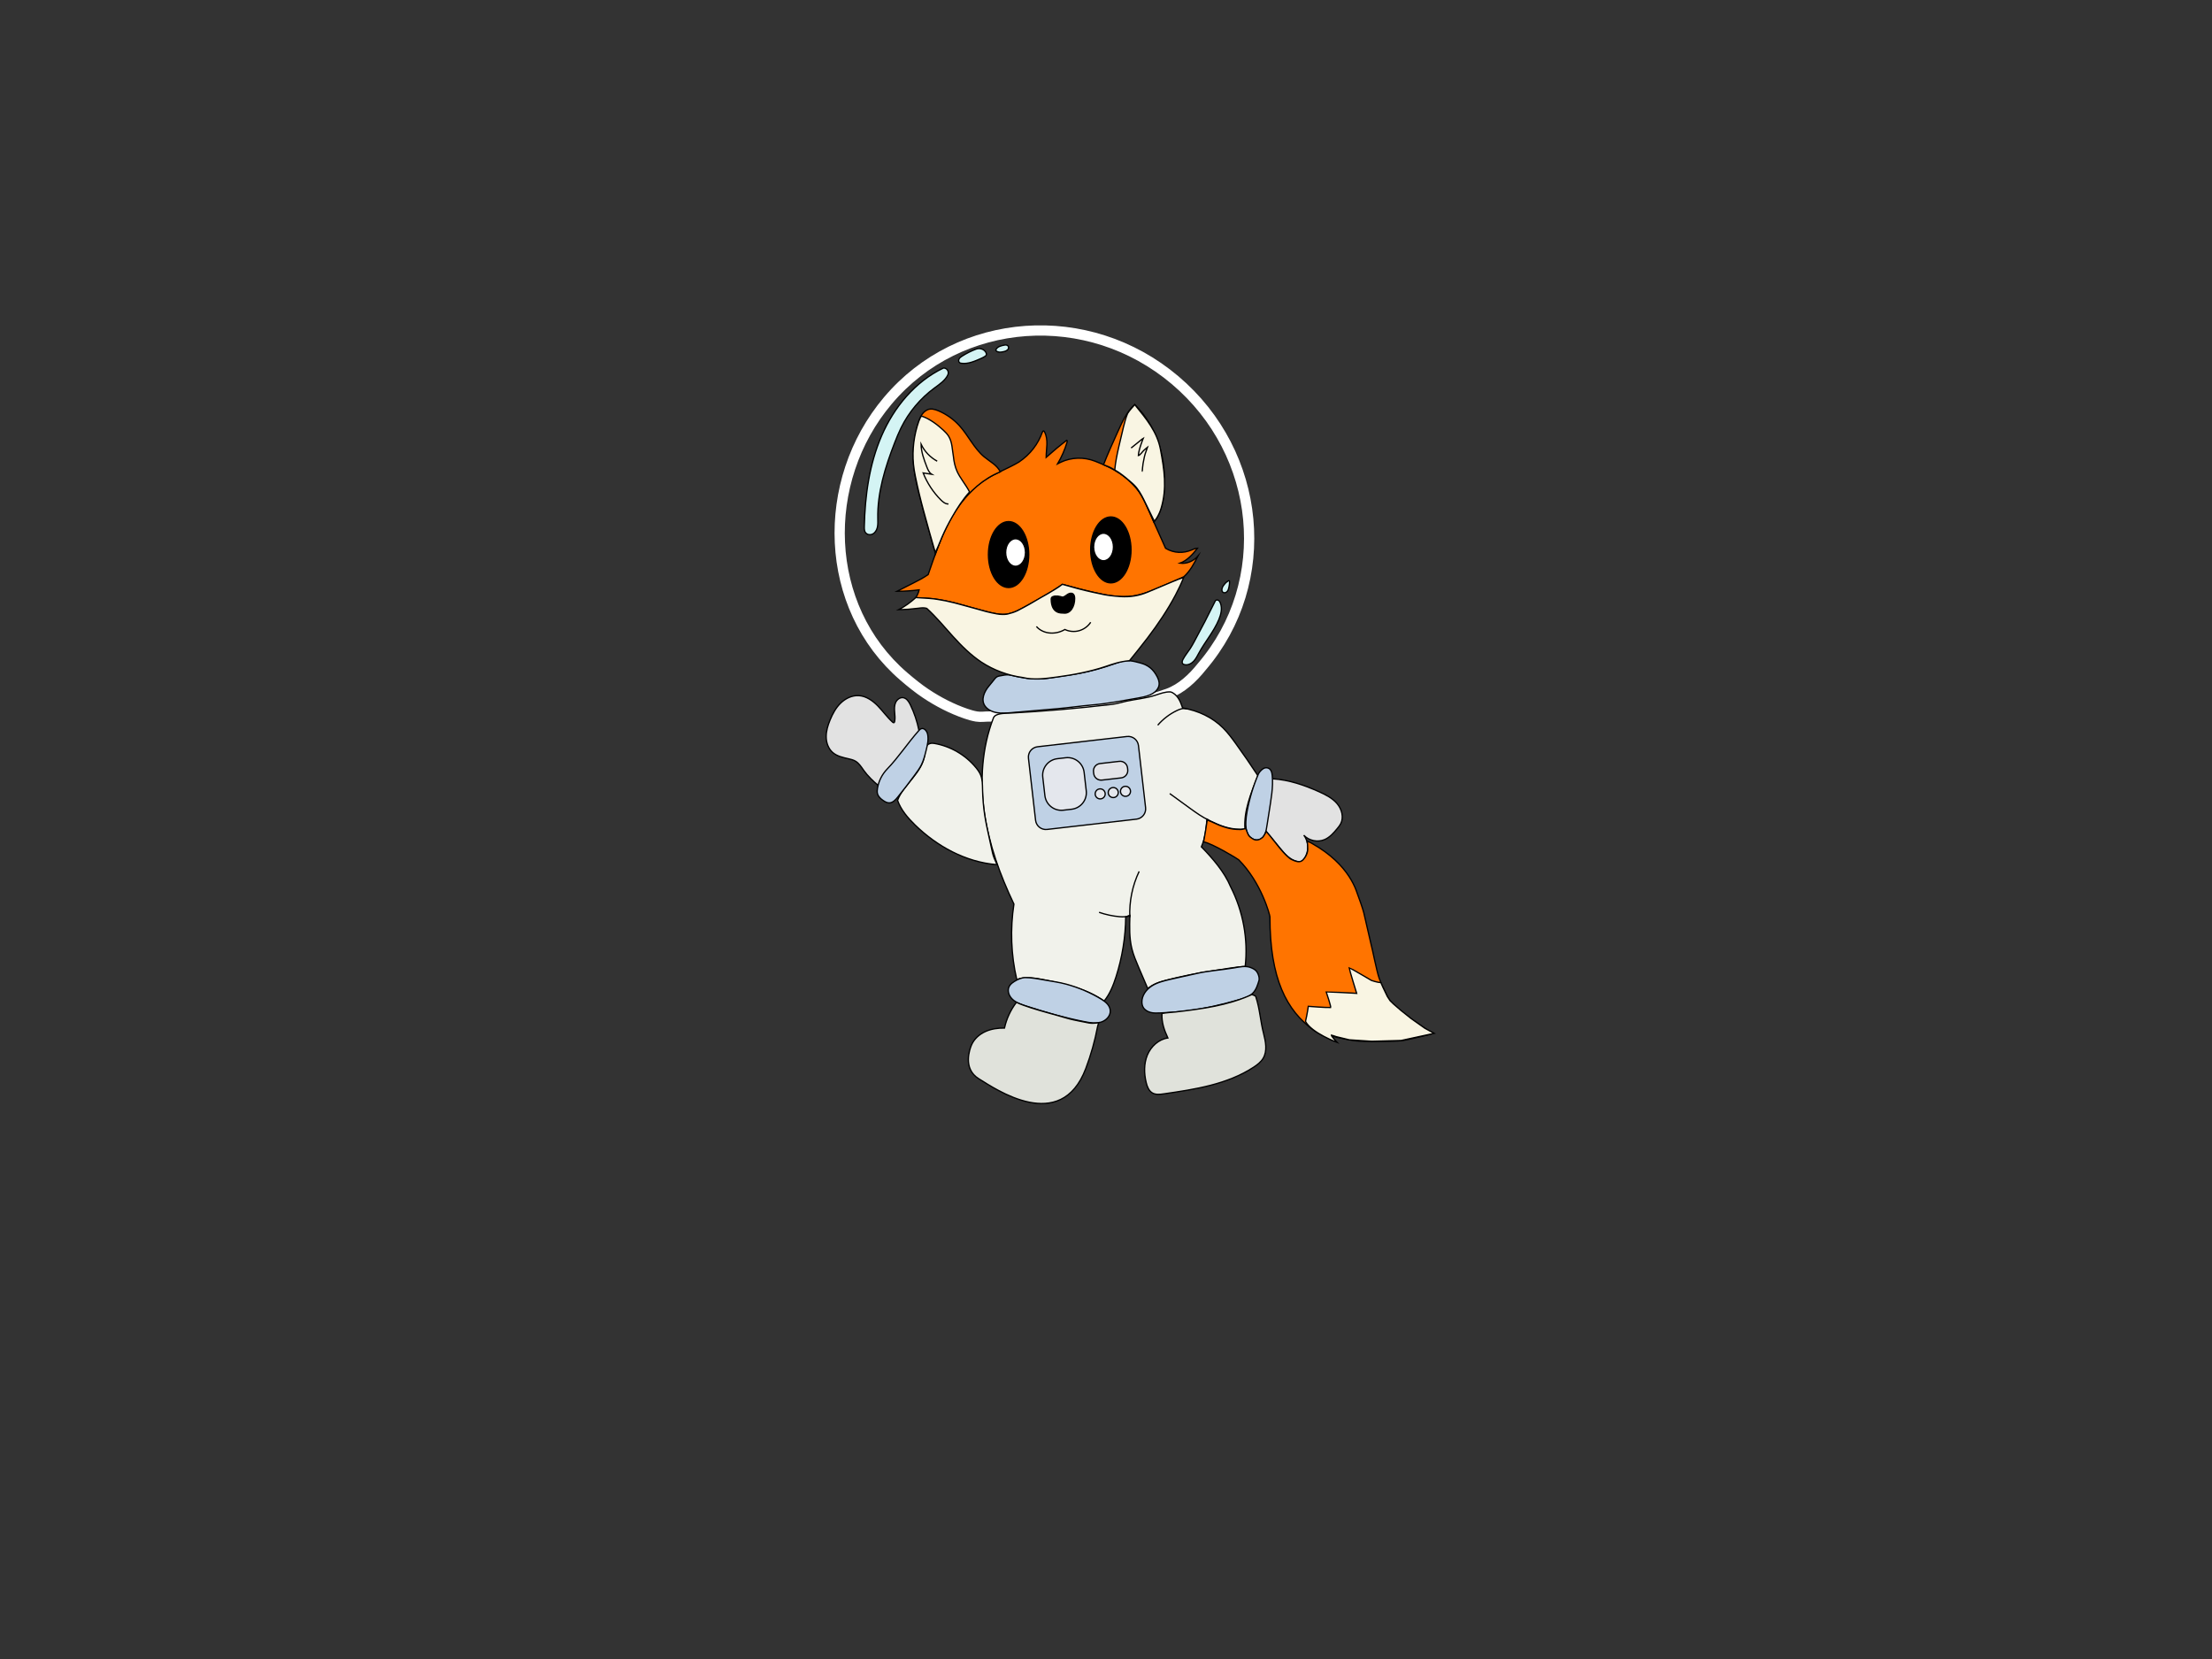 <?xml version="1.0" encoding="utf-8"?>
<!-- Generator: Adobe Adobe Illustrator 24.2.0, SVG Export Plug-In . SVG Version: 6.00 Build 0)  -->
<svg version="1.1" xmlns="http://www.w3.org/2000/svg" xmlns:xlink="http://www.w3.org/1999/xlink" x="0px" y="0px" width="1728px"
	 height="1296px" viewBox="0 0 1728 1296" style="enable-background:new 0 0 1728 1296;" xml:space="preserve">
<rect x="0" y="0" width="1728" height="1296" fill="#333333" stroke="none"/>
<style type="text/css">
	.st0{fill:none;stroke:#FFFFFF;stroke-width:8;stroke-miterlimit:10;}
	.st1{fill:none;stroke:#000000;stroke-miterlimit:10;}
	.st2{fill:#D4F4F4;stroke:#000000;stroke-miterlimit:10;}
	.st3{fill:#BFD1E5;stroke:#000000;stroke-miterlimit:10;}
	.st4{fill:#F1F2EB;stroke:#000000;stroke-miterlimit:10;}
	.st5{fill:#E2E2E2;stroke:#000000;stroke-miterlimit:10;}
	.st6{fill:#E4E7ED;stroke:#000000;stroke-miterlimit:10;}
	.st7{fill:#E3E4E8;stroke:#000000;stroke-miterlimit:10;}
	.st8{fill:#E0E2DB;stroke:#000000;stroke-miterlimit:10;}
	.st9{fill:#FF7400;stroke:#000000;stroke-miterlimit:10;}
	.st10{fill:#F9F5E3;stroke:#000000;stroke-miterlimit:10;}
	.st11{stroke:#000000;stroke-miterlimit:10;}
	.st12{fill:#FFFFFF;stroke:#000000;stroke-miterlimit:10;}
</style>
<g id="Layer_2">
	<path class="st0" d="M912.39,541.87c-18.67,6.83-38.58,9.43-58.32,11.73c-20.75,2.41-41.78,3.79-62.59,5.62
		c-6.03,0.53-12.1,0.66-18.15,0.51c-3.61-0.09-6.92,0.61-10.43,0.02c-2.82-0.47-5.57-1.28-8.28-2.21
		c-11.17-3.84-21.75-9.29-31.59-15.88c-5.52-3.69-11.26-8.29-16.98-13.22c-63.2-54.35-65.78-152.43-12.4-215.55
		c55.99-66.21,156.42-73.34,224.31-15.92s77.55,157.63,20.99,223.72C931.71,529.77,922.96,538,912.39,541.87z"/>
	<path class="st2" d="M949.41,469.38c-5.28,10.79-10.8,21.46-16.55,32c-0.96,1.75-1.92,3.5-3.01,5.17
		c-1.88,2.88-4.13,5.54-5.72,8.59c-0.53,1.02-0.96,2.32-0.27,3.24c0.35,0.47,0.93,0.72,1.51,0.85c2.54,0.59,5.22-0.71,7.03-2.59
		c1.81-1.88,2.96-4.28,4.21-6.58c4.86-8.9,11.67-16.73,15.56-26.1c1.7-4.08,2.8-8.76,1.19-12.89c-0.35-0.89-0.87-1.79-1.73-2.2
		C950.78,468.47,949.68,468.82,949.41,469.38z"/>
	<path class="st2" d="M959.32,453.92c-0.84,0.52-1.63,1.13-2.29,1.88c-1.14,1.29-1.91,2.37-2.3,3.73c-0.34,1.18-0.36,2.63,0.88,3.3
		c0.66,0.36,1.48,0.3,2.14-0.06c1.82-0.99,2.13-3.25,2.46-5.01c0.21-1.15,0.38-2.31,0.29-3.48c-0.01-0.16-0.05-0.31-0.13-0.44
		c-0.14-0.23-0.47-0.33-0.69-0.17C959.57,453.76,959.44,453.84,959.32,453.92z"/>
	<path class="st2" d="M736.75,287.63c-21.89,10.52-38.34,30.46-48,52.74c-9.66,22.28-13.01,46.84-13.56,71.12
		c-0.04,1.97-0.02,4.13,1.8,5.42c1.84,1.3,4.37,0.92,6.01-0.63c3.07-2.91,2.82-7.15,2.74-11.06c-0.46-20.39,5.78-40.32,13.16-59.33
		c1.54-3.95,3.13-7.89,5-11.69c6.05-12.27,15.1-23.05,26.14-31.14c3.95-2.89,8.48-5.95,10.42-10.22c0.98-2.15-0.21-4.79-2.52-5.28
		C737.48,287.46,737.07,287.47,736.75,287.63z"/>
	<path class="st2" d="M769.87,274.83c-1.63-2.33-4.75-3.1-7.41-2.09c-3.81,1.44-7.47,3.28-10.91,5.48
		c-0.91,0.58-1.84,1.23-2.35,2.19c-0.51,0.96-0.43,2.31,0.45,2.94c0.4,0.29,0.9,0.39,1.39,0.45c5.4,0.74,10.7-1.75,15.63-3.91
		c0.97-0.43,1.92-0.91,2.8-1.5c0.44-0.29,0.86-0.63,1.04-1.12c0.24-0.64,0-1.36-0.34-1.96
		C770.08,275.14,769.98,274.98,769.87,274.83z"/>
	<path class="st2" d="M784.95,269.53c-2.84,0.49-5.84,1.25-6.88,3.54c-0.09,0.2-0.17,0.43-0.1,0.64c0.04,0.14,0.14,0.26,0.26,0.38
		c0.59,0.6,1.5,0.92,2.39,1c0.89,0.08,1.77-0.05,2.63-0.21c0.91-0.17,1.81-0.37,2.62-0.75c0.8-0.38,1.5-0.94,1.84-1.67
		c0.33-0.73,0.25-1.65-0.34-2.3S785.72,269.4,784.95,269.53z"/>
	<path class="st3" d="M793.82,528.36c-6.42-1.49-6.61-1.56-13.19-0.27c-3.06,0.6-3.11,2.02-7.89,7.6
		c-3.94,4.6-6.68,10.95-3.26,15.84c2.03,2.91,5.65,4.59,9.32,5.21s7.43,0.3,11.15-0.01c11.83-1.01,23.66-2.03,35.49-3.04
		c9.51-0.82,18.57-2.19,28.47-3.04c12.14-1.04,23.2-3.29,34.89-5.31c6.44-1.11,13.58-2.64,16.16-8.46c1.13-2.55,0.43-5.51-0.85-8
		c-3.1-6.04-7.01-9.35-13.58-11.05c-5.16-1.33-9.76-2.7-15.86-0.7c-3.14,1.03-3.95,1.41-10.66,3.62c-8.74,2.87-18.98,5.12-28.17,6.5
		c-5.82,0.87-11.63,1.75-17.45,2.62C810.45,531.07,801.05,530.04,793.82,528.36z"/>
	<path class="st4" d="M776.03,560.93c-9.03,23.36-10.62,49.18-7.03,73.97c3.59,24.78,12.21,48.62,23.06,71.37
		c-2.97,19.55-2.29,39.65,2.24,58.91c7.07-2.48,14.83-1.06,22.17,0.41c16.07,3.24,32.6,6.88,46.06,16.43
		c4.47-5.48,7.13-12.19,9.29-18.92c4.84-15.12,7.42-30.96,7.59-46.85l3.25-1.1c-0.27,8.67-0.54,17.48,1.53,25.9
		c1.24,5.04,3.28,9.84,5.31,14.61c2.42,5.68,4.84,11.36,7.11,16.58c2.01-1.62,4.24-2.97,6.61-4c2.48-1.07,5.09-1.78,7.71-2.46
		c11.95-3.1,24.07-5.55,36.28-7.34c8.62-1.26,17.63-3.08,25.53-3.44c2.37-21.16-1.58-42.98-11.37-62.22
		c-4.84-11.6-14.08-22.25-22.86-31.26c2.99-6.85,3.75-14.43,4.35-21.53c4.76,2.37,9.55,4.76,14.67,6.22
		c5.11,1.46,10.62,1.95,15.02,1.45c-1.01-14.25,4.63-28.03,10.18-41.6c-5.61-8.56-11.41-16.98-17.4-25.27
		c-3.07-4.24-6.2-8.47-9.91-12.16c-8.23-8.18-19.25-13.5-31.54-15.54c-0.93-2.65-1.87-5.33-3.42-7.67c-1.55-2.34-3.78-4.35-6.1-4.91
		c-3.99-0.18-7.86,1.26-11.65,2.53c-7.52,2.51-15.27,3.08-22.77,4.71c-3.56,0.77-7.51,2.04-11.15,2.47
		c-27.04,3.24-53.19,5.41-80.39,6.89C784.34,557.32,777.51,557.09,776.03,560.93z"/>
	<path class="st1" d="M889.9,680.71c-5.29,11.13-7.82,23.55-7.29,35.86"/>
	<path class="st1" d="M882.65,715.15c-2.45,1.19-5.3,1.18-8.01,0.97c-5.24-0.42-11.08-1.67-16.04-3.42"/>
	<path class="st4" d="M701.17,625.27c2.65,7.38,7.9,13.54,13.51,19.03c17.23,16.84,39.66,29.12,63.65,31.12
		c0.3,0.03,0.42-0.29,0.29-0.56c-1.35-3.03-2.6-5.58-3.26-8.6c-0.92-4.18-1.84-8.35-2.76-12.53c-1.2-5.47-2.41-10.95-3.28-16.48
		c-1.07-6.82-1.62-13.71-1.76-20.61c-0.08-3.73-0.05-7.58-1.43-11.05c-0.87-2.19-2.26-4.14-3.76-5.96
		c-8.19-9.96-20.05-16.83-32.78-18.92c-1.06-0.17-2.16-0.14-3.18,0.18c-3.9,1.22-3.7,4.87-3.99,7.98
		C721.06,603.54,705.59,612.91,701.17,625.27z"/>
	<path class="st5" d="M685.97,613.48c-3.76-3.06-8.29-7.55-11.11-11.49c-1.95-2.74-3.77-5.76-6.68-7.44
		c-1.56-0.9-3.34-1.35-5.09-1.75c-4.44-1.02-9.15-1.96-12.58-4.95c-3.44-2.99-5.06-7.69-5.1-12.25c-0.04-4.56,1.33-9.02,3.07-13.23
		c1.99-4.83,4.54-9.54,8.3-13.17c3.76-3.63,8.88-6.09,14.1-5.78c5.75,0.34,10.82,3.91,14.84,8.02c4.02,4.12,7.35,8.9,11.63,12.75
		c0.25,0.22,0.56,0.46,0.88,0.4c0.4-0.08,0.58-0.55,0.66-0.95c0.51-2.44,0.18-4.97-0.02-7.46c-0.2-2.49-0.25-5.09,0.77-7.36
		c1.02-2.28,3.38-4.13,5.85-3.8c2.75,0.37,4.48,3.1,5.69,5.6c3.04,6.27,5.27,12.93,6.64,19.76"/>
	<path class="st1" d="M926.96,553.71c-2.47-0.72-5.11,0.2-7.44,1.3c-5.76,2.73-10.94,6.68-15.1,11.51"/>
	<path class="st1" d="M944.41,640.76c-5.13-2.37-9.75-5.7-14.34-8.99c-5.44-3.91-10.82-7.92-16.26-11.83"/>
	<path class="st3" d="M808.99,640.84l-5.57-48.51c-0.51-4.44,2.67-8.45,7.11-8.96l69.87-8.03c4.44-0.51,8.45,2.67,8.96,7.11
		l5.57,48.51c0.51,4.44-2.67,8.45-7.11,8.96l-69.87,8.03C813.51,648.46,809.5,645.27,808.99,640.84z"/>
	<path class="st6" d="M816.26,621.51l-1.66-14.44c-0.82-7.12,4.29-13.56,11.41-14.38l6.52-0.75c7.12-0.82,13.56,4.29,14.38,11.41
		l1.66,14.44c0.82,7.12-4.29,13.56-11.41,14.38l-6.52,0.75C823.51,633.74,817.07,628.63,816.26,621.51z"/>
	<path class="st7" d="M854.4,604.31l-0.16-1.42c-0.36-3.17,1.91-6.04,5.09-6.41l15.08-1.73c3.17-0.36,6.04,1.91,6.41,5.09l0.16,1.42
		c0.36,3.17-1.91,6.04-5.09,6.41l-15.08,1.73C857.64,609.76,854.77,607.48,854.4,604.31z"/>
	<circle class="st6" cx="859.46" cy="620.18" r="3.92"/>
	<path class="st5" d="M988.84,649.02c3.66,4.47,7.32,8.95,10.98,13.42c3.7,4.52,7.84,9.32,13.56,10.5c1.03,0.21,2.13,0.29,3.11-0.09
		c1.01-0.4,1.77-1.24,2.4-2.12c3.81-5.32,3.64-13.15-0.4-18.29c4.02,4.32,10.83,5.76,16.26,3.44c4.07-1.74,7.1-5.21,9.92-8.63
		c1-1.21,1.99-2.43,2.7-3.82c2.54-5,0.8-11.34-2.82-15.62c-3.62-4.28-8.79-6.91-13.9-9.21c-11.57-5.22-23.79-9.44-36.46-10.2"/>
	<circle class="st6" cx="879.23" cy="618.17" r="3.92"/>
	<circle class="st6" cx="869.66" cy="619.14" r="3.92"/>
	<path class="st3" d="M693.03,600.79c-3.93,4.07-6.6,9.36-7.54,14.94c-0.24,1.44-0.37,2.95,0.02,4.36c0.65,2.32,2.59,4.04,4.6,5.38
		c1.36,0.91,2.88,1.74,4.52,1.74c2.81-0.01,4.96-2.38,6.72-4.57c4.63-5.78,9.14-11.64,13.53-17.6c1.8-2.44,3.59-4.92,4.94-7.64
		c1.76-3.55,2.73-7.43,3.68-11.27c1.02-4.13,2.05-8.44,1.14-12.59c-0.53-2.41-2.62-5.09-4.96-4.28c-0.84,0.29-1.47,0.98-2.06,1.64
		C708.99,580.64,701.84,591.67,693.03,600.79z"/>
	<path class="st3" d="M983,604.74c-4,9.37-6.96,19.19-8.8,29.21c-0.48,2.6-0.83,5.22-0.95,7.86c-0.17,3.63,0.08,7.61,2.14,10.68
		c1.79,2.68,5.27,4.43,8.32,3.41c2.02-0.68,3.54-2.43,4.42-4.36c1.04-2.27,1.32-4.82,1.72-7.26c0.56-3.55,1.12-7.11,1.67-10.66
		c1.34-9.15,3.24-18.47,2.35-27.74c-0.24-2.53-0.96-5.45-3.81-6.03c-1.11-0.22-2.28,0.02-3.24,0.62
		C984.93,601.65,983.43,603.74,983,604.74z"/>
	<path class="st3" d="M800.89,763.69c-3.06,0.07-5.92,1.43-8.52,3.04c-2.6,1.61-4.6,3.64-4.71,6.69c-0.12,3.25,1.88,6.28,4.48,8.24
		s5.74,3.01,8.83,4.02c15.31,4.99,30.82,9.46,46.63,12.52c4.1,0.79,8.39,1.49,12.39,0.31c4-1.18,7.6-4.8,7.35-8.96
		c-0.23-3.97-3.29-6.7-6.67-8.79c-8.56-5.28-18.15-9.33-27.85-11.97c-5.19-1.41-10.87-2.17-16.21-3.12
		C810.86,764.64,805.12,763.6,800.89,763.69z"/>
	<path class="st3" d="M934.65,760.52c-6.95,1.64-13.57,2.92-20.52,4.56c-5.02,1.19-10.16,2.42-14.49,5.23
		c-4.33,2.81-7.77,7.55-7.59,12.71c0.05,1.32,0.33,2.65,0.97,3.81c1.2,2.17,3.53,3.52,5.93,4.11s4.92,0.48,7.39,0.37
		c7.06-0.33,14.13-0.79,21.15-1.66c13.87-1.71,27.5-4.98,40.94-8.83c3.7-1.06,7.55-2.26,10.26-4.99c2.69-2.71,3.85-6.53,4.92-10.2
		l0,0c0.16-1.77-0.13-3.09-0.81-4.72c-1.29-3.08-3.32-4.03-5.34-4.89c-4.31-1.86-8.95-0.67-13.49,0.1
		C953.96,757.79,943.59,758.41,934.65,760.52z"/>
	<path class="st8" d="M793.98,783.07c-4.49,5.9-7.69,12.79-9.29,20.03c-5.09-0.07-10.27,0.64-14.91,2.74s-8.72,5.69-10.78,10.35
		c-1.34,3.03-7.26,18.63,5.68,26.56c12.52,7.67,63.99,43.66,83.56-8.12c4-10.58,7.07-21.51,9.17-32.63
		c0.13-0.71,0.92-3.12,0.92-3.12s-4.12,0.91-7.67,0.25c-2.83-0.53-12.6-2.44-15.37-3.22c-5.45-1.54-10.89-3.08-16.34-4.61
		C810.2,788.83,801.45,786.36,793.98,783.07z"/>
	<path class="st8" d="M977.56,777.12c-0.2-0.61,3.21,0.71,3.41,1.32c3.31,10.06,3.52,18.73,6.14,28.99
		c1.63,6.4,3.03,13.6-0.34,19.28c-1.75,2.95-4.58,5.09-7.45,6.97c-20.59,13.47-45.82,17.31-70.17,20.83c-3,0.43-6.26,0.82-8.89-0.69
		c-2.83-1.63-4.11-5-4.87-8.17c-1.71-7.07-1.85-14.72,0.93-21.44c2.78-6.72,8.82-12.32,16.01-13.35c-2.85-6.21-4.9-11.86-4.63-19.12
		c0-0.06,0.06-0.04,0.12-0.05c3.74-0.67,7.27-0.76,10.53-1.14C938.44,788.19,958.86,785.61,977.56,777.12z"/>
	<path class="st9" d="M814.32,337.47c-3.28,9.26-9.38,17.5-18.42,23.53c-8.36,4.96-17.63,8.29-25.81,13.54
		c-12.36,7.93-21.69,19.92-28.56,32.9s-11.45,27.02-16.44,41.38c-3.65,2.6-7.67,4.64-11.67,6.67c-4.23,2.15-8.47,4.3-12.7,6.44
		c5.73,0.01,11.46-0.44,17.33-1.14c-0.57,2.39-1.61,4.67-3.05,6.65c19.82-1.54,38.96,6.42,58.32,10.99
		c4.41,1.04,8.98,1.91,13.46,1.26c4.75-0.69,9.07-3.04,13.27-5.35c10.2-5.6,20.4-11.19,30.01-17.81c8.02,2.24,16.09,4.29,24.2,6.17
		c10.09,2.33,20.5,4.39,30.74,2.88c7.61-1.12,14.78-4.15,21.86-7.16c6.03-2.56,12.07-5.13,17.95-7.89
		c4.89-4.38,8.03-10.34,11.06-16.17c-3.47,3.97-8.77,6.28-14.06,5.61c5.69-2.16,9.95-6.93,13.69-11.74
		c-1.64,0.04-3.15,0.82-4.66,1.44c-6.27,2.59-13.53,2.69-20.29-1.34c-4.63-10.35-9.27-20.69-13.9-31.04
		c-2.06-4.59-4.13-9.21-6.96-13.37c-7.89-11.59-20.63-18.35-34.2-23.63c-8.69-3.38-18.41-3.15-26.85,0.81
		c-0.81,0.38-1.62,0.78-2.43,1.2c3.12-5.33,5.61-11.02,7.4-16.93c0.16-0.52,0.22-1.24-0.27-1.45c-5.55,4.25-10.91,8.74-16.1,13.37
		c0.01-3.36,0.51-6.71,0.6-10.07s-0.27-6.83-1.84-9.8c-0.18-0.34-0.43-0.71-0.81-0.75S814.42,337.18,814.32,337.47z"/>
	<path class="st9" d="M901.36,407.77c5.22-6,7.04-14.21,7.82-22.12c1.23-12.55,0.25-25.38-3.47-37.43
		c-3.72-12.05-10.23-23.31-19.25-32.12c-6.01,5.22-9.8,13.41-13.37,21.43c-3.73,8.39-7.54,16.49-11.02,25.49
		c2.47,1.04,4.63,1.71,6.65,2.88c7.78,4.53,15.62,10.76,20.96,18.01C895.03,391.18,897.93,399.45,901.36,407.77z"/>
	<path class="st9" d="M730.81,432.44c-4-14.34-8.66-29.88-12.27-44.32c-3.52-14.05-6.89-28.67-4.22-43.1
		c0.56-4.62,1.56-9.17,2.78-13.66c1.2-4.43,2.97-9.26,7.47-11.26c2.72-1.2,5.88-0.31,8.62,0.86c6.23,2.66,11.87,6.68,16.41,11.71
		c6.94,7.69,11.32,17.66,19.29,24.27c4.46,3.71,10.09,6.41,12.51,11.67c-13.13,5.31-24.07,15.19-32.37,26.68
		C740.73,406.77,735.19,420.31,730.81,432.44z"/>
	<path class="st10" d="M721.58,399.34c2.92,10.79,5.93,21.55,9.05,32.28c1.38-2.65,2.46-5.31,3.55-7.97
		c0.59-1.45,1.19-2.91,1.81-4.35c2.32-5.38,5.03-10.58,7.93-15.66c3.91-6.84,8.21-13.51,13.5-19.34c-1.49-2.91-3.48-5.8-5.44-8.71
		c-1.59-2.37-3.15-4.76-4.32-7.36c-1.65-3.67-2.46-7.67-2.87-11.67c-0.95-5.4-0.87-10.99-3.57-15.54c-1.13-1.9-2.68-3.5-4.31-4.99
		c-4.66-4.27-10.18-8.52-16.29-10.75c-0.59-0.22-1.25,0.08-1.51,0.65c-0.47,1.07-0.99,2.14-1.34,3.11
		c-3.79,10.72-5.25,22.36-4.18,33.68c0.29,3.08,0.84,6.13,1.44,9.17C716.89,381.26,719.2,390.53,721.58,399.34z"/>
	<path class="st10" d="M725.25,467.43c2.74,0.14,5.16,0.47,7.59,0.89c2,0.35,3.99,0.71,5.99,1.06c2.3,0.51,4.53,1,6.75,1.56
		c1.38,0.35,2.75,0.73,4.12,1.1c2.21,0.61,4.42,1.21,6.64,1.82c4.55,1.35,9.19,2.4,14.09,3.89c2.85,0.72,5.58,1.31,8.32,1.81
		c0.76,0.14,1.53,0.27,2.3,0.33c2.94,0.24,4.93,0.04,6.11-0.23c2.65-0.61,5.14-1.43,7.57-2.54c6.37-3.24,12.5-6.76,18.56-10.39
		c3.64-1.99,7.2-4.1,10.72-6.27c2.03-1.25,4.05-2.52,5.92-4.01c2.18,0.67,4.39,1.26,6.6,1.84c7.3,2.12,14.69,3.91,22.15,5.41
		c5.57,1.39,11,1.91,16.88,2.36c7.64,0.43,14.37-0.72,20.86-3.44c6.81-2.9,12.29-5.13,19.06-8.01c3.01-1.28,6.02-2.56,9.18-3.41
		c-1.85,4.61-4,9.15-6.35,13.59c-6.09,11.53-13.73,22.87-21.63,33.25c-4.66,6.12-9.49,12.1-14.33,18.08
		c-7.76,0.71-12.84,2.58-18.91,4.61c-12.15,4.05-24.81,6.41-37.5,8.13c-9.17,1.25-18.33,2.55-27.06,0.39
		c-11.57-1.59-22.6-5.7-32.21-11.99c-8.4-5.58-15.57-12.74-22.27-20.14c-6.7-7.41-13.05-15.16-20.45-21.88
		c-2.2-0.68-4.37-0.36-6.5-0.09c-5.13,0.66-10.29,1.06-15.46,1.2c4.76-2.5,9.47-5.9,13.45-9.53
		C718.94,467.01,721.99,467.27,725.25,467.43z"/>
	<path class="st11" d="M830.1,466.53c-2.47-0.71-5.16-1.4-7.55-0.45c-0.37,0.15-0.73,0.34-0.97,0.66c-0.25,0.34-0.38,0.77-0.38,1.19
		c0,12.09,8.52,10.84,9.46,10.98c5.69,0.86,8.9-5.34,8.86-11.33c-0.01-1.35-0.22-2.88-1.31-3.67c-1.2-0.87-2.91-0.43-4.15,0.37
		C832.81,465.07,831.75,466.18,830.1,466.53z"/>
	<path class="st1" d="M809.64,489.43c2.68,3.1,6.74,4.83,10.83,5.1s8.19-0.84,11.4-2.77c3.44,1.63,7.48,1.97,11.14,0.94
		c3.67-1.03,6.94-3.41,9.03-6.59"/>
	<path class="st10" d="M901.79,407.26c0.73-1.1,1.23-1.64,1.96-2.75c1.44-2.41,2.56-4.94,3.32-7.5c4.68-15.76,2.44-29.97-0.53-45.95
		c-2.5-13.44-10.84-23.63-20.07-34.96c-1.54,1.83-4.01,4.29-5.61,6.93c-1.4,3.37-2.33,7.02-3.24,10.66
		c-1.27,5.12-2.48,10.25-3.64,15.39c-1.33,5.89-2.58,11.83-3.14,18.03c4.47,2.49,8.39,5.85,12.27,9.18
		c1.02,0.87,2.04,1.75,2.98,2.71c3.19,3.23,5.41,7.28,7.45,11.33C896.39,395.99,898.99,401.77,901.79,407.26z"/>
	<path class="st1" d="M883.63,349.98c2.84-2.28,5.69-4.56,8.5-6.88c0.31-0.26,0.97-0.66,0.97-0.66s-3.69,8.91-3.83,13.46
		c1.17-0.14,3.45-3.27,4.13-3.92c0.98-0.94,3.01-2.57,3.01-2.57s-0.68,2.05-0.94,2.69c-1.32,3.28-1.85,6.45-2.5,9.91
		c-0.06,0.33-0.88,6.41-0.46,6.31"/>
	<path class="st9" d="M940.28,657.67c6.6,1.14,26.62,13.25,27.34,13.96c17.86,17.86,24.44,43.42,24.44,44.59
		c0,48.55,13,73.16,34.24,88.64c2.39,1.74,10.38,5.71,12.44,6.8c0.49,0.26,1.32,0.65,1.86,0.79c0.45,0.11,0.82,0.52,2.43,0.79
		c-0.72-1.16-1.4-2.34-2.06-3.54c0.01-0.03,0.08-0.16,0.1-0.22c0.87-0.17,2.02,0.57,2.87,0.79c1.7,0.45,11.36,2.32,15.38,2.83
		c5.29,0.68,20.63,0.36,28.98,0.27c2.74-0.03,5.48-0.27,8.19-0.65c2.79-0.4,17.9-4.01,20.2-4.55c1.03-0.24,2.09-0.78,2.72-1.08
		c-2.01-1.12-4.02-2.13-5.83-3.55c-0.66-0.52-25.62-16.13-29.78-25.11c-1.73-3.72-4.3-8.53-6.39-14.2
		c-1.89-5.13-5.43-23.59-6.23-26.05c0,0-2.72-11.54-4-17.38c-0.74-3.38-1.4-6-1.82-7.85c-0.57-2.53-4.25-13.08-4.67-13.92
		c-0.88-1.77-5.45-23.25-35.95-40.25c-0.4-0.22-0.82-0.48-1.23-0.68c-0.75-0.37-1.36-0.44-2.34-0.96c0.3,1.86,0.43,3.73,0.43,6.14
		c0,0.55-0.03,2.75-1.36,5.25c-0.9,1.69-1.92,2.69-2.46,3.33c0,0.01-0.01,0.01-0.01,0.01c-0.99,1.03-2.43,1.47-3.84,1.26
		c-0.85-0.13-1.88-0.37-2.96-0.81c-0.62-0.25-1.84-0.83-1.84-0.83c-3.7-1.52-10.98-10.96-10.98-10.96
		c-5.22-6.69-8.35-10.43-9.02-11.02c-0.69,1.8-2.27,4.19-2.5,4.4c-3.31,3.08-6.07,2.33-7.14,1.85c-0.6-0.26-2.74-1.69-3.21-2.16
		c-1.16-1.16-1.55-2.47-2.38-4.49c-0.17-0.42-0.28-1.38-0.94-1.84c-0.88,0.27-3.15,0.71-3.53,0.73c-0.73,0.05-5.54-0.01-9.01-0.86
		c-1.67-0.41-3.39-0.78-7.93-2.48c-1.46-0.54-8.47-4.01-9.44-3.9C942.91,642.16,940.55,656.75,940.28,657.67z"/>
</g>
<g id="Layer_3">
</g>
<g id="Layer_5">
</g>
<g id="Layer_4">
	<path class="st1" d="M740.94,393.69c-2.32,0.13-4.33-1.53-5.97-3.17c-5.97-5.98-10.7-13.2-13.81-21.06
		c2.22,0.34,4.44,0.68,6.66,1.02c-2.01-1.25-2.98-3.62-3.83-5.83c-2.18-5.69-4.39-11.54-4.44-17.63c2.65,5.6,7.13,10.31,12.58,13.25
		"/>
	<ellipse class="st11" cx="867.79" cy="429.58" rx="15.75" ry="25.75"/>
	<ellipse class="st12" cx="862.07" cy="427.31" rx="7.75" ry="10.75"/>
	<ellipse class="st11" cx="787.9" cy="433.22" rx="15.75" ry="25.75"/>
	<ellipse class="st12" cx="793.36" cy="431.62" rx="7.75" ry="10.75"/>
	<path class="st10" d="M1078.74,767.62c-2.91-0.13-7.4-1.72-7.4-1.72s-16.69-9.85-17.41-9.96c0.42,2.42,5.89,20.08,5.89,20.08
		l-3.26-0.22c0,0-20.1-1.08-20.53-0.97c0.55,1.69,3.84,11.48,3.49,12.24c-3.4,0.18-17.49-0.94-17.49-0.94s-0.77,5.92-2.18,11.79
		c4.91,9.08,24.67,16.38,24.67,16.38s-4.7-4.86-4.49-5.76c0.39,0.04,3.66,1.24,3.66,1.24l10.4,2.51l17.57,1.17l22.92-0.65
		l25.78-5.58l-7.25-3.95l-10.63-7.5l-7.85-6.24l-6.16-5.34l-2.53-2.46l-2.16-3.29l-1.33-2.77l-2.13-4.45
		C1080.33,771.21,1079.2,768.59,1078.74,767.62z"/>
</g>
</svg>
